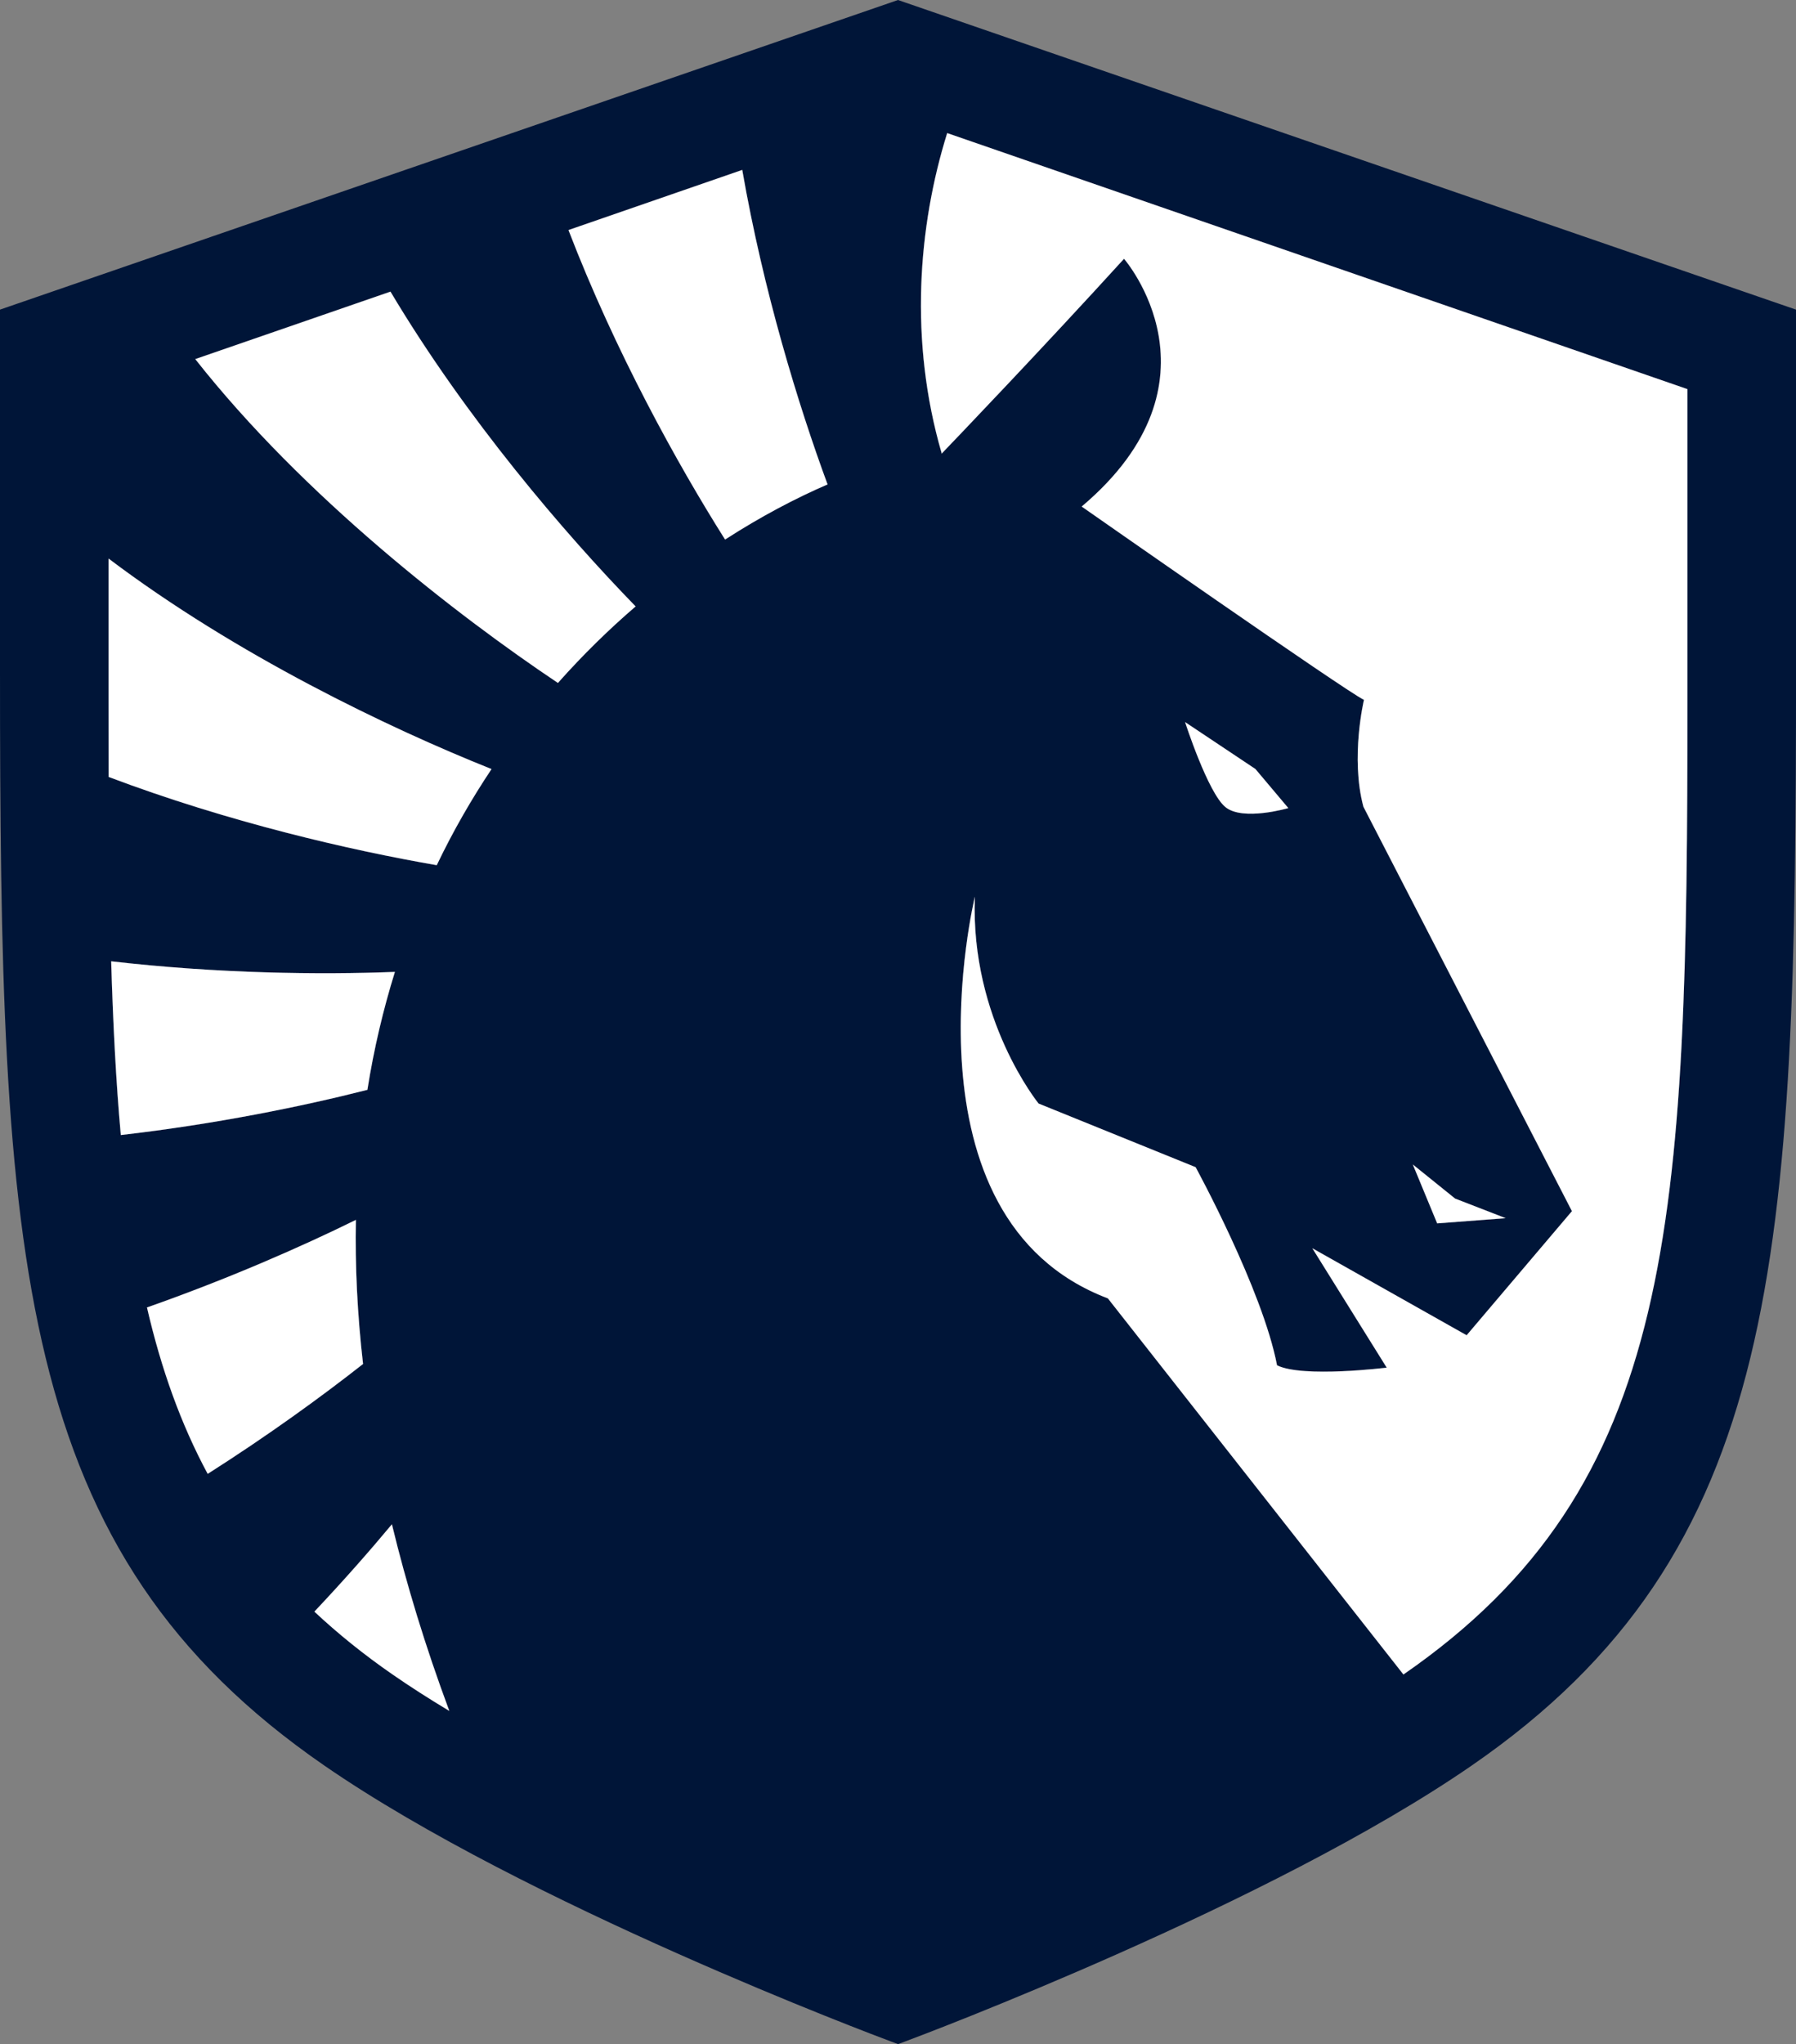 <?xml version="1.0" encoding="UTF-8"?>
<svg id="_Шар_1" data-name="Шар 1" xmlns="http://www.w3.org/2000/svg" viewBox="0 0 1232 1401.62">
  <rect x="0" y="0" width="1232" height="1401.62" fill="#808080" stroke="none"/>
  <defs>
    <style>
      .cls-1 {
        fill: #fff;
      }

      .cls-2 {
        fill: #001538;
      }
    </style>
  </defs>
  <path class="cls-2" d="M249.04,935.25c-28.37,22.31-65.07,48.96-106.57,75.35-18.43-34.19-31.87-71.88-41.65-114.11,55.47-19.49,105.58-41.46,143.31-60.04-.61,31.33.95,64.27,4.91,98.8Z"/>
  <path class="cls-2" d="M252.01,747.28c-44.58,11.35-104.44,23.57-169.16,30.99-3.31-36.78-5.33-76.34-6.59-119.13,73.22,8.45,143.39,9.29,194.63,7.27-7.92,25.43-14.35,52.35-18.88,80.87Z"/>
  <path class="cls-2" d="M268.84,1045.17c9.86,40.74,22.77,83.34,39.37,127.97-13.71-8.22-26.8-16.6-38.91-24.98-19.87-13.74-37.62-28.1-53.65-43.1,20.29-21.51,38.26-41.96,53.19-59.89Z"/>
  <path class="cls-2" d="M74.47,382.99c87.53,66.1,192.5,116.32,262.71,144.34-13.59,20.37-26.27,42.26-37.58,65.91-59.32-10.24-143.16-29.58-225.06-60.5-.04-17.21-.08-34.76-.08-52.85v-96.9Z"/>
  <path class="cls-2" d="M267.85,199.96c51.86,87.04,119.67,166,168.17,215.84-18.16,15.61-36.06,33.05-53.3,52.47-69.37-46.41-174.72-128-248.78-222.05l133.91-46.26Z"/>
  <path class="cls-2" d="M509.16,116.51c14.43,82.89,38.45,161.24,58.52,215.65-21.63,9.33-45.57,21.85-70.32,37.81v-.04c-32.71-51.82-75.39-128.92-107.41-212.19l119.21-41.23Z"/>
  <path class="cls-2" d="M812.92,495.11l48.24,32.17,22.58,26.8s-31.14,9.14-43.14-.69c-12.03-9.79-27.68-58.29-27.68-58.29Z"/>
  <polygon class="cls-2" points="1032.83 835.27 985.85 838.85 969.14 798.45 998.15 821.83 1032.83 835.27"/>
  <path class="cls-2" d="M1157.53,266.82v213.06c0,358.96-7.39,538.79-194.82,668.28l-202.74-257.88c-144.87-54.98-91.23-275.43-91.23-275.43-3.27,84.14,43.71,141.83,43.71,141.83l107.71,43.63s45.92,83.99,55.85,135.85c17.55,8.76,75.23,1.6,75.23,1.6l-51.02-81.86,105.85,59.66,72.23-85.1-143.04-277.29c-9.06-33.77.38-73.29.38-73.29-11.76-5.41-193.64-132.54-193.64-132.54,102.04-86.16,29.05-169.89,29.05-169.89-55.32,60.77-117,125.19-125.04,133.53-.19,0-.38.04-.53.04l.49-.15c-22.46-77.18-16.18-155.72,3.77-219.61l507.79,175.56Z"/>
  <path class="cls-2" d="M1221.95,208.84L620.87,1.68l-4.87-1.68-4.84,1.68L10.05,208.84l-10.05,3.46v246.45c0,404.27,9.48,605.11,222.7,752,137.94,95.07,377.96,185.15,388.13,188.92l5.22,1.94,5.18-1.94c10.17-3.77,250.11-93.85,388.09-188.92,213.21-146.89,222.7-347.73,222.7-752v-246.45l-10.05-3.46ZM712.44,756.68l107.71,43.63s45.92,83.99,55.85,135.85c17.55,8.76,75.23,1.6,75.23,1.6l-51.02-81.86,105.85,59.66,72.23-85.1-143.04-277.29c-9.06-33.77.38-73.29.38-73.29-11.76-5.41-193.64-132.54-193.64-132.54,102.04-86.16,29.05-169.89,29.05-169.89-55.32,60.77-117,125.19-125.04,133.53-.19,0-.38.04-.53.04l.49-.15c-22.46-77.18-16.18-155.72,3.77-219.61l507.79,175.56v213.06c0,358.96-7.39,538.79-194.82,668.28l-202.74-257.88c-144.87-54.98-91.23-275.43-91.23-275.43-3.27,84.14,43.71,141.83,43.71,141.83ZM812.92,495.11l48.24,32.17,22.58,26.8s-31.14,9.14-43.14-.69c-12.03-9.79-27.68-58.29-27.68-58.29ZM969.14,798.45l29.01,23.38,34.69,13.44-46.98,3.58-16.71-40.4ZM389.95,157.74l119.21-41.23c14.43,82.89,38.45,161.24,58.52,215.65-21.63,9.33-45.57,21.85-70.32,37.81v-.04c-32.71-51.82-75.39-128.92-107.41-212.19ZM244.13,836.45c-.61,31.33.95,64.27,4.91,98.8-28.37,22.31-65.07,48.96-106.57,75.35-18.43-34.19-31.87-71.88-41.65-114.11,55.47-19.49,105.58-41.46,143.31-60.04ZM82.85,778.27c-3.31-36.78-5.33-76.34-6.59-119.13,73.22,8.45,143.39,9.29,194.63,7.27-7.92,25.43-14.35,52.35-18.88,80.87-44.58,11.35-104.44,23.57-169.16,30.99ZM268.84,1045.17c9.86,40.74,22.77,83.34,39.37,127.97-13.71-8.22-26.8-16.6-38.91-24.98-19.87-13.74-37.62-28.1-53.65-43.1,20.29-21.51,38.26-41.96,53.19-59.89ZM299.6,593.23c-59.32-10.24-143.16-29.58-225.06-60.5-.04-17.21-.08-34.76-.08-52.85v-96.9c87.53,66.1,192.5,116.32,262.71,144.34-13.59,20.37-26.27,42.26-37.58,65.91ZM133.94,246.22l133.91-46.26c51.86,87.04,119.67,166,168.17,215.84-18.16,15.61-36.06,33.05-53.3,52.47-69.37-46.41-174.72-128-248.78-222.05Z"/>
  <path class="cls-1" d="M249.04,935.25c-28.37,22.31-65.07,48.96-106.57,75.35-18.43-34.19-31.87-71.88-41.65-114.11,55.47-19.49,105.58-41.46,143.31-60.04-.61,31.33.95,64.27,4.91,98.8Z"/>
  <path class="cls-1" d="M337.18,527.33c-13.59,20.37-26.27,42.26-37.58,65.91-59.32-10.24-143.16-29.58-225.06-60.5-.04-17.21-.08-34.76-.08-52.85v-96.9c87.53,66.1,192.5,116.32,262.71,144.34Z"/>
  <path class="cls-1" d="M436.02,415.81c-18.16,15.61-36.06,33.05-53.3,52.47-69.37-46.41-174.72-128-248.78-222.05l133.91-46.26c51.86,87.04,119.67,166,168.17,215.84Z"/>
  <path class="cls-1" d="M497.36,369.97v-.04c-32.71-51.82-75.39-128.92-107.41-212.19l119.21-41.23c14.43,82.89,38.45,161.24,58.52,215.65-21.63,9.33-45.57,21.85-70.32,37.81Z"/>
  <path class="cls-1" d="M270.9,666.41c-7.92,25.43-14.35,52.35-18.88,80.87-44.58,11.35-104.44,23.57-169.16,30.99-3.31-36.78-5.33-76.34-6.59-119.13,73.22,8.45,143.39,9.29,194.63,7.27Z"/>
  <path class="cls-1" d="M308.21,1173.14c-13.71-8.22-26.8-16.6-38.91-24.98-19.87-13.74-37.62-28.1-53.65-43.1,20.29-21.51,38.26-41.96,53.19-59.89,9.86,40.74,22.77,83.34,39.37,127.97Z"/>
  <path class="cls-1" d="M883.74,554.09s-31.14,9.14-43.14-.69c-12.03-9.79-27.68-58.29-27.68-58.29l48.24,32.17,22.58,26.8Z"/>
  <polygon class="cls-1" points="1032.83 835.27 985.85 838.85 969.14 798.45 998.15 821.83 1032.83 835.27"/>
  <path class="cls-1" d="M1157.53,266.82v213.06c0,358.96-7.39,538.79-194.82,668.28l-202.74-257.88c-144.87-54.98-91.23-275.43-91.23-275.43-3.27,84.14,43.71,141.83,43.71,141.83l107.71,43.63s45.92,83.99,55.85,135.85c17.55,8.76,75.23,1.6,75.23,1.6l-51.02-81.86,105.85,59.66,72.23-85.1-143.04-277.29c-9.06-33.77.38-73.29.38-73.29-11.76-5.41-193.64-132.54-193.64-132.54,102.04-86.16,29.05-169.89,29.05-169.89-55.32,60.77-117,125.19-125.04,133.53-.19,0-.38.04-.53.04l.49-.15c-22.46-77.18-16.18-155.72,3.77-219.61l507.79,175.56Z"/>
</svg>